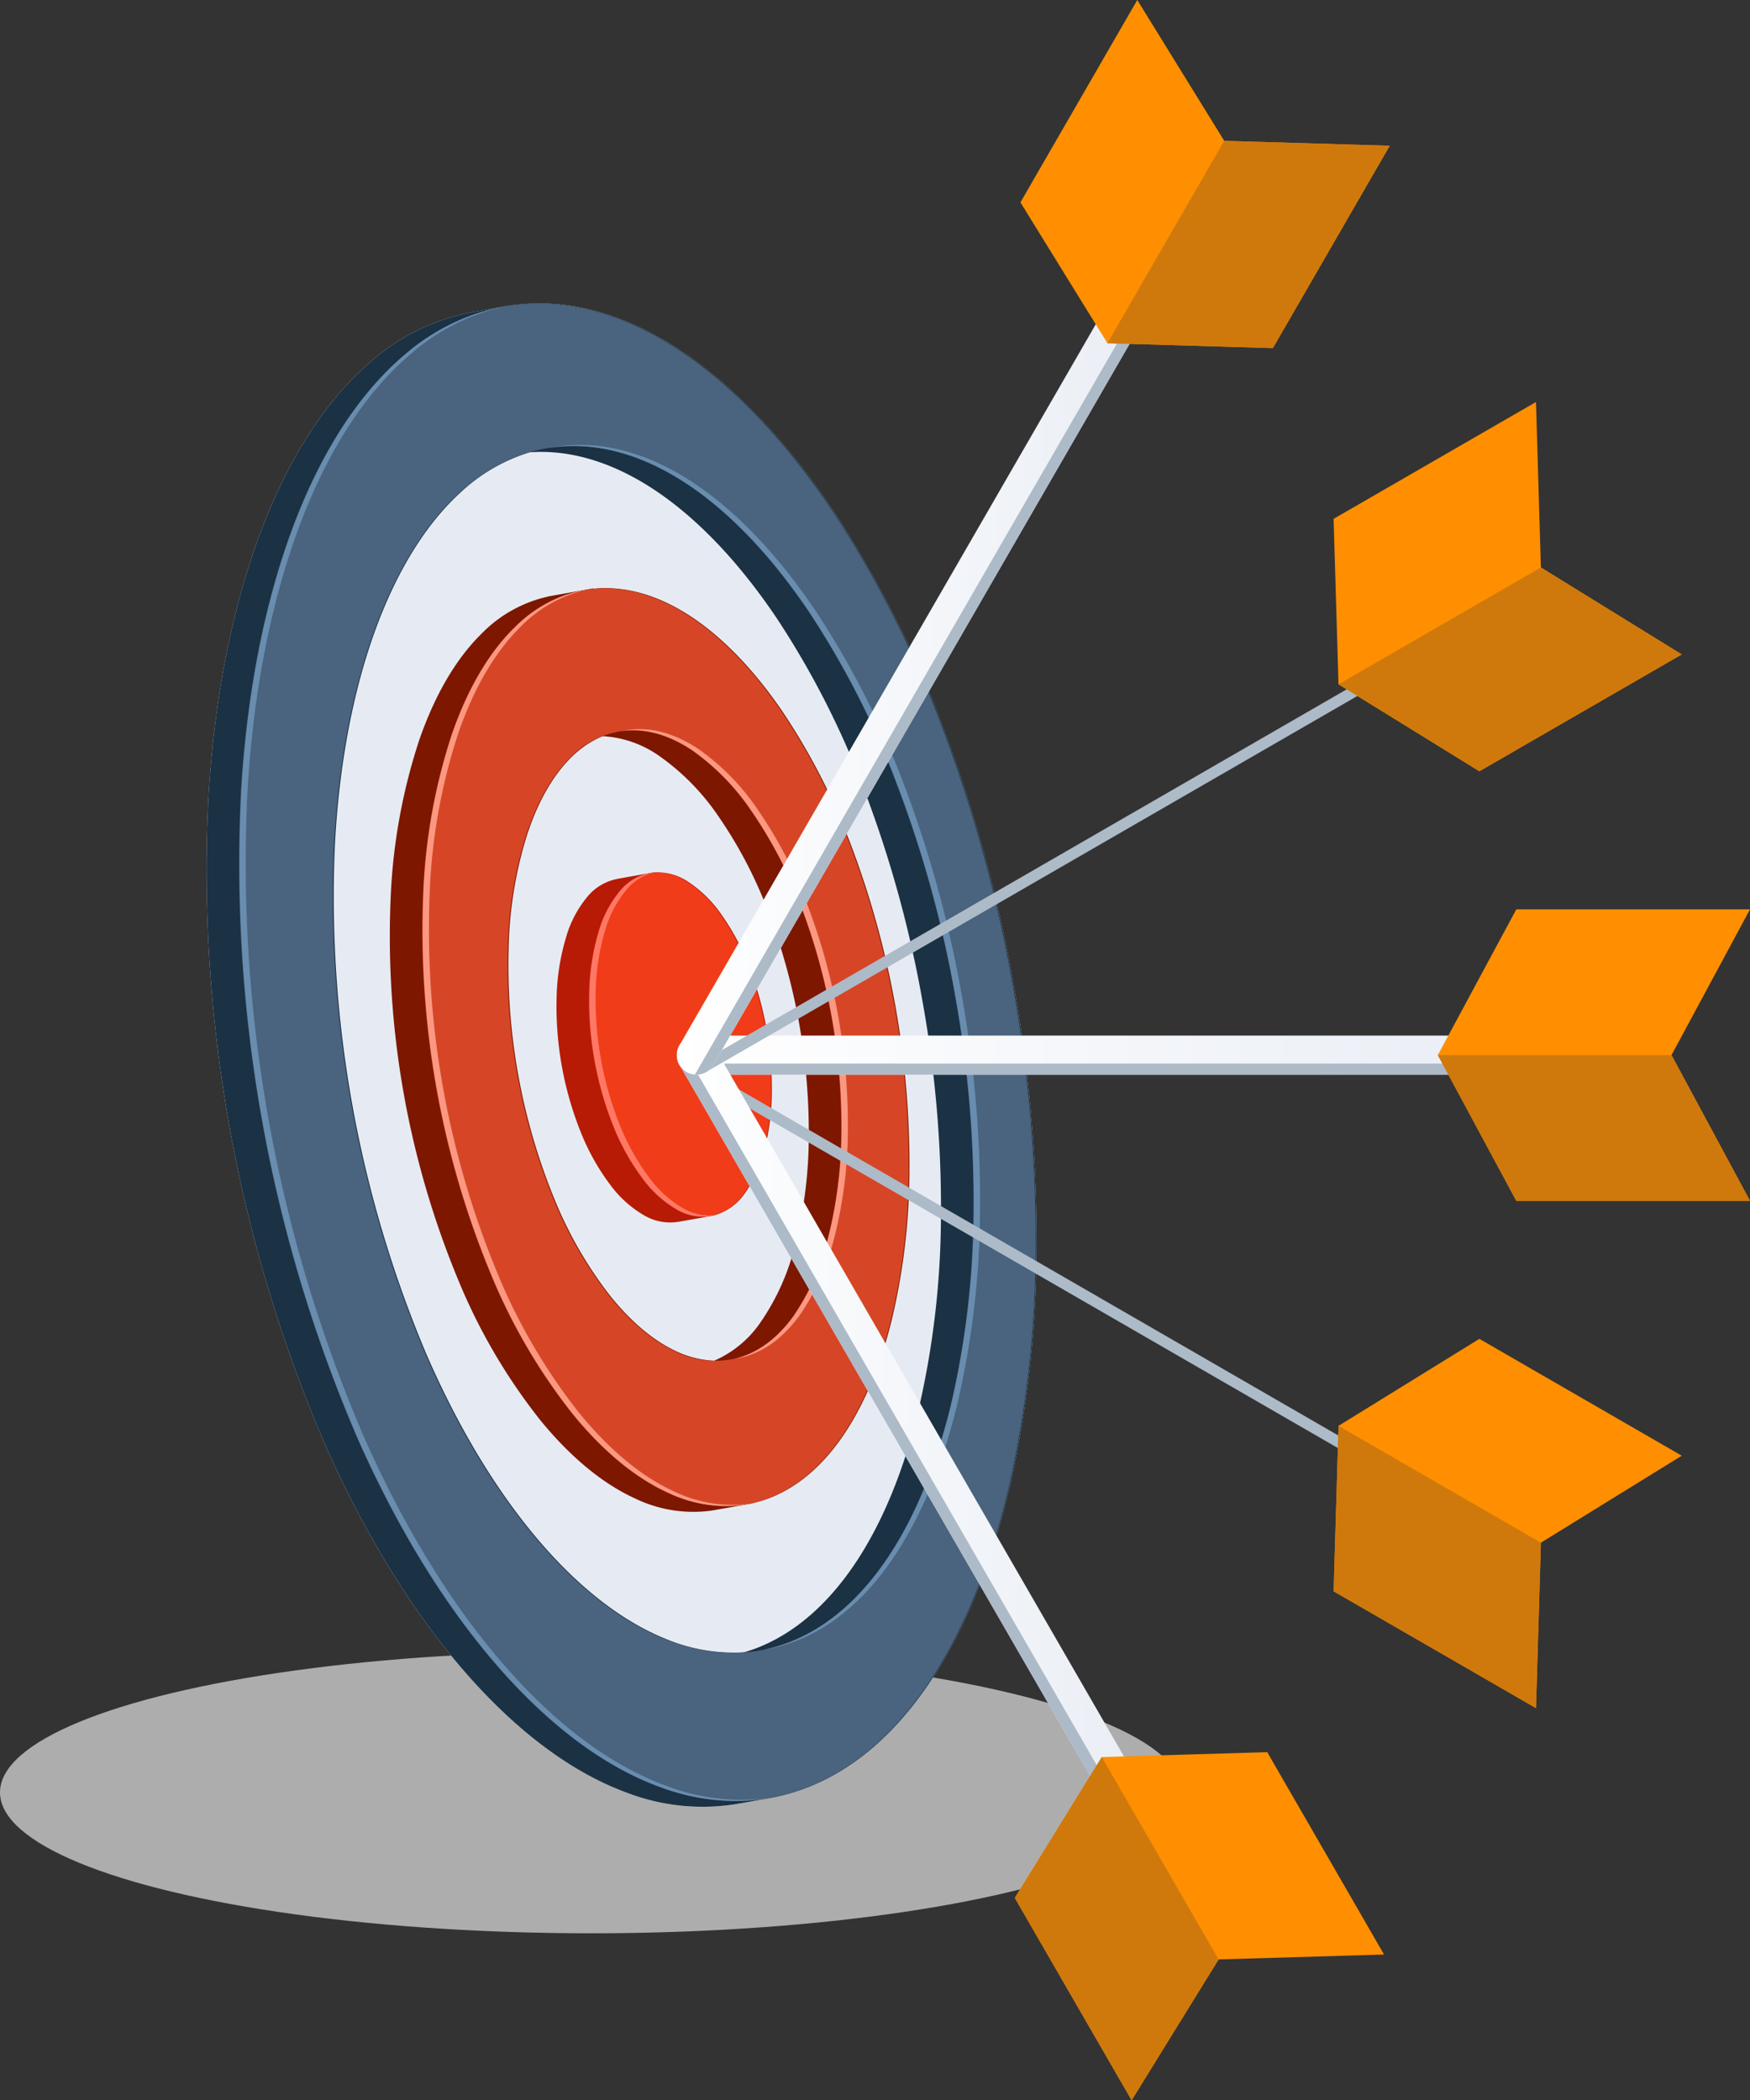 <svg xmlns="http://www.w3.org/2000/svg" xmlns:xlink="http://www.w3.org/1999/xlink" width="349.664" height="419.651" viewBox="0 0 349.664 419.651">
  <rect x="0" y="0" width="349.664" height="419.651" fill="#333333" stroke="none"/>
  <defs>
    <radialGradient id="radial-gradient" cx="0.5" cy="0.5" r="2.098" gradientTransform="translate(0.355 -0.574) scale(0.238 0.238)" gradientUnits="objectBoundingBox">
      <stop offset="0" stop-color="#4a637e"/>
      <stop offset="0.099" stop-color="#647990"/>
      <stop offset="0.326" stop-color="#9aa8b7"/>
      <stop offset="0.539" stop-color="#c6ced6"/>
      <stop offset="0.728" stop-color="#e5e8ec"/>
      <stop offset="0.888" stop-color="#f8f9fa"/>
      <stop offset="1" stop-color="#fff"/>
    </radialGradient>
    <linearGradient id="linear-gradient" x1="-2.973" y1="1.815" x2="-1.931" y2="2.39" gradientUnits="objectBoundingBox">
      <stop offset="0" stop-color="#fff"/>
      <stop offset="1" stop-color="#e6ebf3"/>
    </linearGradient>
    <linearGradient id="linear-gradient-2" x1="0" y1="0.5" x2="1" y2="0.5" xlink:href="#linear-gradient"/>
  </defs>
  <g id="Grupo_26508" data-name="Grupo 26508" transform="translate(-215 -9867.605)">
    <ellipse id="Elipse_856" data-name="Elipse 856" cx="118.121" cy="28.149" rx="118.121" ry="28.149" transform="translate(215 10197.594)" opacity="0.6" fill="url(#radial-gradient)" style="mix-blend-mode: multiply;isolation: isolate"/>
    <g id="Grupo_20881" data-name="Grupo 20881" transform="translate(256.204 9928.212)">
      <g id="Grupo_20875" data-name="Grupo 20875" transform="translate(0.001 0.011)">
        <path id="Trazado_18250" data-name="Trazado 18250" d="M220.5,217.21a217.912,217.912,0,0,0-21.1-42.224c-8.14-12.412-17.189-22.713-26.728-30.11-9.8-7.6-20.185-12.186-30.66-12.808a39.885,39.885,0,0,0-5.945.1c-.289.025-.574.058-.862.089-.374.043-.75.078-1.122.13q-1.152.158-2.286.383l0-.014-5.646,1.007,0,.015a42.084,42.084,0,0,0-20.113,9.8c-8.856,7.548-16.278,18.962-21.839,33.484C78.5,191.939,74.811,209.942,73.557,230.1A290.361,290.361,0,0,0,96.645,359.588c8.146,18.487,17.831,34.1,28.314,46.087,10.236,11.7,21.146,19.85,32.065,23.872a42.246,42.246,0,0,0,21.754,2.341v0l8.192-1.461,0-.026c.221-.047.443-.105.663-.156a39.624,39.624,0,0,0,7.129-2.34c9.616-4.2,17.772-12.092,24.344-22.615,6.394-10.237,11.327-23.03,14.674-37.49a217.965,217.965,0,0,0,5.207-46.913,287.506,287.506,0,0,0-4.571-52.671A287.562,287.562,0,0,0,220.5,217.21Z" transform="translate(-73.082 -132.003)" fill="url(#linear-gradient)"/>
      </g>
      <g id="Grupo_20876" data-name="Grupo 20876">
        <path id="Trazado_18251" data-name="Trazado 18251" d="M138.451,232.848a22.267,22.267,0,0,0-4.33,8.2,45.3,45.3,0,0,0-1.877,11.706,67.643,67.643,0,0,0,4.879,27.364,45.336,45.336,0,0,0,5.808,10.335,22.305,22.305,0,0,0,6.9,6.2,10.223,10.223,0,0,0,6.68,1.233l0,.011,6.652-1.186,0-.015c.159-.028.318-.051.476-.088a10.9,10.9,0,0,0,6.053-4.205,24.569,24.569,0,0,0,3.95-8.411,47.371,47.371,0,0,0,1.592-11.378,67.855,67.855,0,0,0-4.635-26,47.342,47.342,0,0,0-5.427-10.126,24.553,24.553,0,0,0-6.613-6.525,10.908,10.908,0,0,0-7.132-1.853c-.161.02-.318.054-.477.083l0-.011-6.653,1.186,0,.015A10.22,10.22,0,0,0,138.451,232.848Z" transform="translate(-62.226 -114.36)" fill="#b71b06"/>
        <path id="Trazado_18252" data-name="Trazado 18252" d="M176.459,362.955l0-.026a23.908,23.908,0,0,0,2.486-.683c6.059-2.03,11.274-6.426,15.535-12.578,4.188-6.048,7.468-13.816,9.739-22.757A129.982,129.982,0,0,0,207.9,297.35a180.914,180.914,0,0,0-11.837-66.384A130.017,130.017,0,0,0,182.386,204.5c-5.221-7.6-10.984-13.759-17-17.986-6.125-4.3-12.537-6.621-18.925-6.432-.549.015-1.092.057-1.632.11l-.014-.079-9.118,1.625,0,.02a26.648,26.648,0,0,0-13.31,7.438c-5.118,5.034-9.336,12.286-12.437,21.256a116.1,116.1,0,0,0-5.718,31.883A179.389,179.389,0,0,0,117.8,318.43a116.107,116.107,0,0,0,16.386,27.941c6.01,7.347,12.476,12.694,19.018,15.65a26.649,26.649,0,0,0,15.06,2.38l0,.015Zm-29.837-153.3a21.657,21.657,0,0,1,11.287,3.947,46.784,46.784,0,0,1,11.9,12.167,88.053,88.053,0,0,1,9.663,18.368,124.356,124.356,0,0,1,8.309,46.6,88.042,88.042,0,0,1-2.719,20.574,46.767,46.767,0,0,1-6.957,15.528,21.655,21.655,0,0,1-9.211,7.6,19.766,19.766,0,0,1-8.129-2.149c-4.441-2.186-8.807-5.968-12.848-11.062a81.4,81.4,0,0,1-10.941-19.068,123.53,123.53,0,0,1-9.127-51.183,81.416,81.416,0,0,1,3.676-21.678c2.031-6.176,4.821-11.235,8.232-14.821A19.8,19.8,0,0,1,146.622,209.652Z" transform="translate(-67.396 -123.167)" fill="#7d1700"/>
        <path id="Trazado_18253" data-name="Trazado 18253" d="M220.5,217.208a217.845,217.845,0,0,0-21.1-42.224c-8.138-12.414-17.189-22.714-26.728-30.111-9.8-7.6-20.185-12.186-30.66-12.808a39.342,39.342,0,0,0-10.213.711l0-.018-5.646,1.006,0,.015a42.091,42.091,0,0,0-20.113,9.8c-8.856,7.547-16.278,18.961-21.839,33.484C78.5,191.937,74.81,209.938,73.556,230.1A290.413,290.413,0,0,0,96.644,359.586c8.146,18.485,17.832,34.1,28.314,46.087,10.237,11.7,21.147,19.85,32.065,23.871a42.234,42.234,0,0,0,21.754,2.341v.006l8.192-1.461,0-.027a39.684,39.684,0,0,0,7.793-2.495c9.614-4.2,17.772-12.093,24.343-22.615,6.395-10.238,11.327-23.032,14.674-37.492a217.806,217.806,0,0,0,5.207-46.913,287.516,287.516,0,0,0-4.571-52.671A287.647,287.647,0,0,0,220.5,217.208ZM164.618,398.735c-8.7-3.571-17.346-10.378-25.42-19.931-8.227-9.735-15.8-22.255-22.168-36.951A234.932,234.932,0,0,1,98.814,239.688c.891-15.99,3.674-30.357,8.03-42.336,4.275-11.754,10.036-21.128,16.966-27.485a35.43,35.43,0,0,1,13.89-8.105c.9-.063,1.806-.1,2.725-.083,8.421.129,16.821,3.506,24.8,9.4,7.8,5.766,15.236,13.969,21.946,23.974a173.325,173.325,0,0,1,17.486,34.417,231.838,231.838,0,0,1,11.544,42,231.785,231.785,0,0,1,3.683,43.4,173.394,173.394,0,0,1-4.513,38.339c-2.838,11.709-6.98,21.976-12.307,30.083-5.448,8.291-12.163,14.364-20.022,17.4-.843.324-1.69.6-2.542.852A35.415,35.415,0,0,1,164.618,398.735Z" transform="translate(-73.081 -131.994)" fill="#1b3144"/>
      </g>
      <g id="Grupo_20877" data-name="Grupo 20877" transform="translate(6.488 0.031)">
        <path id="Trazado_18254" data-name="Trazado 18254" d="M188.522,399.521c-8.072,3.114-16.581,2.726-25.074-.76-8.7-3.571-17.346-10.377-25.419-19.929-8.228-9.735-15.8-22.255-22.168-36.952A234.956,234.956,0,0,1,97.643,239.714c.891-15.989,3.675-30.357,8.031-42.335,4.275-11.754,10.036-21.128,16.964-27.485,6.765-6.206,14.616-9.51,23.266-9.379,8.422.128,16.822,3.506,24.8,9.4,7.8,5.765,15.236,13.968,21.946,23.974a173.388,173.388,0,0,1,17.486,34.417,231.85,231.85,0,0,1,11.544,42,231.887,231.887,0,0,1,3.683,43.4,173.405,173.405,0,0,1-4.513,38.34c-2.838,11.708-6.98,21.976-12.307,30.083-5.448,8.29-12.163,14.363-20.022,17.394M140.837,132.093c-10.83-.643-20.728,3-29.321,10.324-8.856,7.548-16.278,18.962-21.839,33.484-5.693,14.871-9.385,32.872-10.639,53.036a290.4,290.4,0,0,0,23.088,129.484c8.146,18.487,17.831,34.1,28.314,46.087,10.236,11.7,21.146,19.85,32.065,23.872,10.594,3.9,21.143,3.9,31.082-.446,9.614-4.2,17.772-12.092,24.344-22.615,6.394-10.237,11.327-23.03,14.674-37.492a217.958,217.958,0,0,0,5.207-46.912,287.616,287.616,0,0,0-4.571-52.671,287.534,287.534,0,0,0-13.917-51.011,217.918,217.918,0,0,0-21.1-42.224C190.085,162.6,181.034,152.3,171.5,144.9c-9.8-7.6-20.185-12.186-30.66-12.808" transform="translate(-78.563 -132.021)" fill="#4a637e"/>
        <path id="Trazado_18255" data-name="Trazado 18255" d="M172.7,333.851a17.985,17.985,0,0,1-13.112-1.539c-4.441-2.187-8.806-5.969-12.848-11.062A81.421,81.421,0,0,1,135.8,302.182,123.582,123.582,0,0,1,126.673,251a81.454,81.454,0,0,1,3.676-21.676c2.032-6.177,4.822-11.235,8.233-14.822a17.986,17.986,0,0,1,11.772-5.976c4.373-.329,8.792,1.091,13.036,3.913a46.8,46.8,0,0,1,11.9,12.166,88.093,88.093,0,0,1,9.663,18.369,124.356,124.356,0,0,1,8.309,46.6,88.052,88.052,0,0,1-2.719,20.574,46.772,46.772,0,0,1-6.957,15.526c-3.008,4.114-6.662,6.975-10.881,8.177M145.287,180.11c-6.519.193-12.393,2.981-17.419,7.924-5.117,5.034-9.335,12.286-12.436,21.256a116.055,116.055,0,0,0-5.718,31.883,179.379,179.379,0,0,0,13.568,76.092,116.118,116.118,0,0,0,16.386,27.942c6.01,7.347,12.475,12.694,19.017,15.649,6.423,2.9,12.9,3.488,19.084,1.416,6.06-2.03,11.275-6.426,15.535-12.578,4.189-6.047,7.47-13.815,9.74-22.757a130.114,130.114,0,0,0,3.688-29.56,180.914,180.914,0,0,0-11.837-66.384,130.1,130.1,0,0,0-13.678-26.464c-5.221-7.606-10.985-13.759-17-17.986-6.124-4.3-12.537-6.622-18.925-6.433" transform="translate(-72.878 -123.194)" fill="#d64626"/>
        <path id="Trazado_18256" data-name="Trazado 18256" d="M150.251,228.137a10.908,10.908,0,0,1,7.133,1.852A24.57,24.57,0,0,1,164,236.515a47.345,47.345,0,0,1,5.426,10.126,67.884,67.884,0,0,1,4.636,26,47.288,47.288,0,0,1-1.593,11.377,24.584,24.584,0,0,1-3.948,8.412,10.906,10.906,0,0,1-6.053,4.2,10.079,10.079,0,0,1-7.156-1.145,22.308,22.308,0,0,1-6.9-6.2,45.391,45.391,0,0,1-5.807-10.336,67.633,67.633,0,0,1-4.879-27.362,45.3,45.3,0,0,1,1.877-11.706,22.3,22.3,0,0,1,4.328-8.2,10.088,10.088,0,0,1,6.319-3.546" transform="translate(-67.708 -114.386)" fill="#f13c19"/>
      </g>
      <g id="Grupo_20880" data-name="Grupo 20880" transform="translate(6.557 0.558)">
        <g id="Grupo_20878" data-name="Grupo 20878">
          <path id="Trazado_18257" data-name="Trazado 18257" d="M211.308,347.648c-2.838,11.709-6.98,21.977-12.307,30.083-5.448,8.291-12.164,14.364-20.022,17.4a31.575,31.575,0,0,1-5.253,1.515,31.493,31.493,0,0,0,6.515-1.74c7.858-3.031,14.574-9.1,20.021-17.4,5.327-8.106,9.47-18.374,12.307-30.083a173.322,173.322,0,0,0,4.514-38.339,231.8,231.8,0,0,0-3.685-43.4,231.863,231.863,0,0,0-11.542-42,173.345,173.345,0,0,0-17.488-34.415c-6.709-10.006-14.144-18.208-21.945-23.974-7.977-5.9-16.377-9.273-24.8-9.4a31.361,31.361,0,0,0-6.715.619,31.591,31.591,0,0,1,5.453-.394c8.422.128,16.822,3.5,24.8,9.4,7.8,5.765,15.236,13.968,21.946,23.974a173.408,173.408,0,0,1,17.486,34.415,231.89,231.89,0,0,1,11.544,42,231.89,231.89,0,0,1,3.683,43.4A173.385,173.385,0,0,1,211.308,347.648Z" transform="translate(-69.021 -128.165)" fill="#688daf"/>
          <path id="Trazado_18258" data-name="Trazado 18258" d="M163.825,428.061C152.906,424.04,142,415.895,131.76,404.19c-10.483-11.986-20.168-27.6-28.314-46.087A290.361,290.361,0,0,1,80.357,228.619C81.611,208.455,85.3,190.454,91,175.583c5.559-14.522,12.983-25.937,21.837-33.484a42.351,42.351,0,0,1,19.193-9.633,42,42,0,0,0-20.454,9.858c-8.856,7.548-16.278,18.962-21.839,33.484-5.693,14.871-9.386,32.872-10.639,53.036a290.361,290.361,0,0,0,23.088,129.484c8.146,18.485,17.831,34.1,28.314,46.087,10.236,11.7,21.146,19.85,32.065,23.871a42,42,0,0,0,22.6,2.181A42.344,42.344,0,0,1,163.825,428.061Z" transform="translate(-78.621 -132.466)" fill="#688daf"/>
        </g>
        <g id="Grupo_20879" data-name="Grupo 20879" transform="translate(36.648 56.637)">
          <path id="Trazado_18259" data-name="Trazado 18259" d="M160,360.58c-6.542-2.957-13.007-8.3-19.018-15.65A116.174,116.174,0,0,1,124.6,316.988a179.357,179.357,0,0,1-13.569-76.093,116.145,116.145,0,0,1,5.718-31.883c3.1-8.97,7.321-16.222,12.437-21.256a26.645,26.645,0,0,1,13.318-7.438,26.263,26.263,0,0,0-14.58,7.663c-5.117,5.034-9.335,12.286-12.436,21.256a116.057,116.057,0,0,0-5.718,31.884,179.379,179.379,0,0,0,13.568,76.092,116.139,116.139,0,0,0,16.386,27.942c6.01,7.345,12.475,12.693,19.017,15.65a26.267,26.267,0,0,0,16.33,2.153A26.646,26.646,0,0,1,160,360.58Z" transform="translate(-109.584 -180.318)" fill="#fb9882"/>
          <path id="Trazado_18260" data-name="Trazado 18260" d="M184.419,305.769a46.79,46.79,0,0,1-6.957,15.528c-3.008,4.114-6.662,6.974-10.881,8.177-.327.094-.657.156-.986.228a16.358,16.358,0,0,0,2.248-.453c4.218-1.2,7.873-4.063,10.881-8.177a46.792,46.792,0,0,0,6.957-15.528,88.042,88.042,0,0,0,2.719-20.574,124.313,124.313,0,0,0-8.31-46.6A88,88,0,0,0,170.427,220a46.74,46.74,0,0,0-11.9-12.166c-4.244-2.822-8.663-4.242-13.036-3.913a15.976,15.976,0,0,0-2.265.352c.334-.046.665-.1,1-.127,4.373-.329,8.792,1.091,13.035,3.913a46.722,46.722,0,0,1,11.9,12.166,88.009,88.009,0,0,1,9.664,18.369,124.343,124.343,0,0,1,8.309,46.6A88.043,88.043,0,0,1,184.419,305.769Z" transform="translate(-103.406 -175.993)" fill="#fb9882"/>
        </g>
        <path id="Trazado_18261" data-name="Trazado 18261" d="M156.629,295.242a22.285,22.285,0,0,1-6.9-6.2,45.335,45.335,0,0,1-5.807-10.335,67.67,67.67,0,0,1-4.88-27.362,45.346,45.346,0,0,1,1.877-11.706,22.308,22.308,0,0,1,4.33-8.2,10.456,10.456,0,0,1,5.218-3.333c-.053.006-.107,0-.161.012a10.083,10.083,0,0,0-6.319,3.546,22.29,22.29,0,0,0-4.328,8.2,45.3,45.3,0,0,0-1.877,11.706,67.643,67.643,0,0,0,4.879,27.362,45.382,45.382,0,0,0,5.807,10.335,22.278,22.278,0,0,0,6.9,6.2,10.079,10.079,0,0,0,7.156,1.146c.052-.012.1-.032.155-.045A10.453,10.453,0,0,1,156.629,295.242Z" transform="translate(-67.766 -114.907)" fill="#ff7866"/>
      </g>
    </g>
    <path id="Trazado_18262" data-name="Trazado 18262" d="M347.877,263.42H156.437a3.907,3.907,0,0,1-3.906-3.906h0a3.906,3.906,0,0,1,3.906-3.9h191.44Z" transform="translate(197.71 9818.912)" fill="url(#linear-gradient-2)"/>
    <path id="Trazado_18263" data-name="Trazado 18263" d="M347.817,262.552H156.377a3.823,3.823,0,0,1-3.522-2.217H347.817Z" transform="translate(197.77 9819.78)" fill="#adbac8"/>
    <path id="Trazado_18264" data-name="Trazado 18264" d="M296.677,234.3l-15.682,29.121,15.682,29.121h46.692l-15.683-29.121L343.368,234.3Z" transform="translate(221.295 9815.001)" fill="#ff8f00"/>
    <path id="Trazado_18265" data-name="Trazado 18265" d="M280.994,258.908l15.682,29.121h46.692l-15.683-29.121Z" transform="translate(221.295 9819.518)" fill="#cf790c"/>
    <path id="Trazado_18266" data-name="Trazado 18266" d="M320.281,358.616,154.489,262.9a3.905,3.905,0,0,1-1.43-5.335h0a3.905,3.905,0,0,1,5.334-1.429l165.792,95.72Z" transform="translate(197.711 9818.912)" fill="url(#linear-gradient-2)"/>
    <path id="Trazado_18267" data-name="Trazado 18267" d="M320.282,358.057,154.49,262.337a3.822,3.822,0,0,1-1.941-3.68L321.39,356.138Z" transform="translate(197.71 9819.472)" fill="#adbac8"/>
    <path id="Trazado_18268" data-name="Trazado 18268" d="M292.524,306.808l-28.142,17.378-.979,33.061,40.436,23.346.979-33.06,28.142-17.378Z" transform="translate(218.066 9828.313)" fill="#ff8f00"/>
    <path id="Trazado_18269" data-name="Trazado 18269" d="M264.382,321.49l-.979,33.061L303.839,377.9l.979-33.061Z" transform="translate(218.066 9831.008)" fill="#cf790c"/>
    <path id="Trazado_18270" data-name="Trazado 18270" d="M255.7,439.214,153.072,261.467a3.9,3.9,0,0,1,1.43-5.333h0a3.9,3.9,0,0,1,5.334,1.429L262.459,435.31Z" transform="translate(197.713 9818.912)" fill="url(#linear-gradient-2)"/>
    <path id="Trazado_18271" data-name="Trazado 18271" d="M255.7,438.951,153.075,261.2a3.823,3.823,0,0,1,.159-4.158l104.384,180.8Z" transform="translate(197.71 9819.176)" fill="#adbac8"/>
    <path id="Trazado_18272" data-name="Trazado 18272" d="M260.018,376.578l-33.06.979L209.58,405.7l23.346,40.436L250.3,417.993l33.06-.979Z" transform="translate(208.184 9841.122)" fill="#ff8f00"/>
    <path id="Trazado_18273" data-name="Trazado 18273" d="M226.958,377.4,209.58,405.546l23.346,40.436L250.3,417.841Z" transform="translate(208.184 9841.273)" fill="#cf790c"/>
    <path id="Trazado_18274" data-name="Trazado 18274" d="M324.182,181.924,158.39,277.644a3.905,3.905,0,0,1-5.334-1.429h0a3.905,3.905,0,0,1,1.43-5.335l165.791-95.72Z" transform="translate(197.71 9804.142)" fill="url(#linear-gradient-2)"/>
    <path id="Trazado_18275" data-name="Trazado 18275" d="M323.918,181.173l-165.792,95.72a3.821,3.821,0,0,1-4.158-.157l168.841-97.482Z" transform="translate(197.974 9804.894)" fill="#adbac8"/>
    <path id="Trazado_18276" data-name="Trazado 18276" d="M263.4,172l.979,33.06,28.142,17.378,40.436-23.346-28.142-17.378-.979-33.06Z" transform="translate(218.065 9799.275)" fill="#ff8f00"/>
    <path id="Trazado_18277" data-name="Trazado 18277" d="M264.226,199.93l28.142,17.378L332.8,193.962l-28.142-17.378Z" transform="translate(218.217 9804.403)" fill="#cf790c"/>
    <path id="Trazado_18278" data-name="Trazado 18278" d="M263.588,109.3,159.818,289.039a3.9,3.9,0,0,1-5.333,1.429h0a3.9,3.9,0,0,1-1.43-5.333L256.825,105.4Z" transform="translate(197.71 9791.334)" fill="url(#linear-gradient-2)"/>
    <path id="Trazado_18279" data-name="Trazado 18279" d="M263.028,108.871,159.259,288.6a3.822,3.822,0,0,1-3.68,1.941L261.108,107.763Z" transform="translate(198.27 9791.769)" fill="#adbac8"/>
    <path id="Trazado_18280" data-name="Trazado 18280" d="M210.531,121.226l17.378,28.142,33.061.979,23.346-40.436-33.06-.979L233.877,80.79Z" transform="translate(208.359 9786.816)" fill="#ff8f00"/>
    <path id="Trazado_18281" data-name="Trazado 18281" d="M225.213,145l33.061.979,23.346-40.436-33.06-.979Z" transform="translate(211.054 9791.182)" fill="#cf790c"/>
  </g>
</svg>

